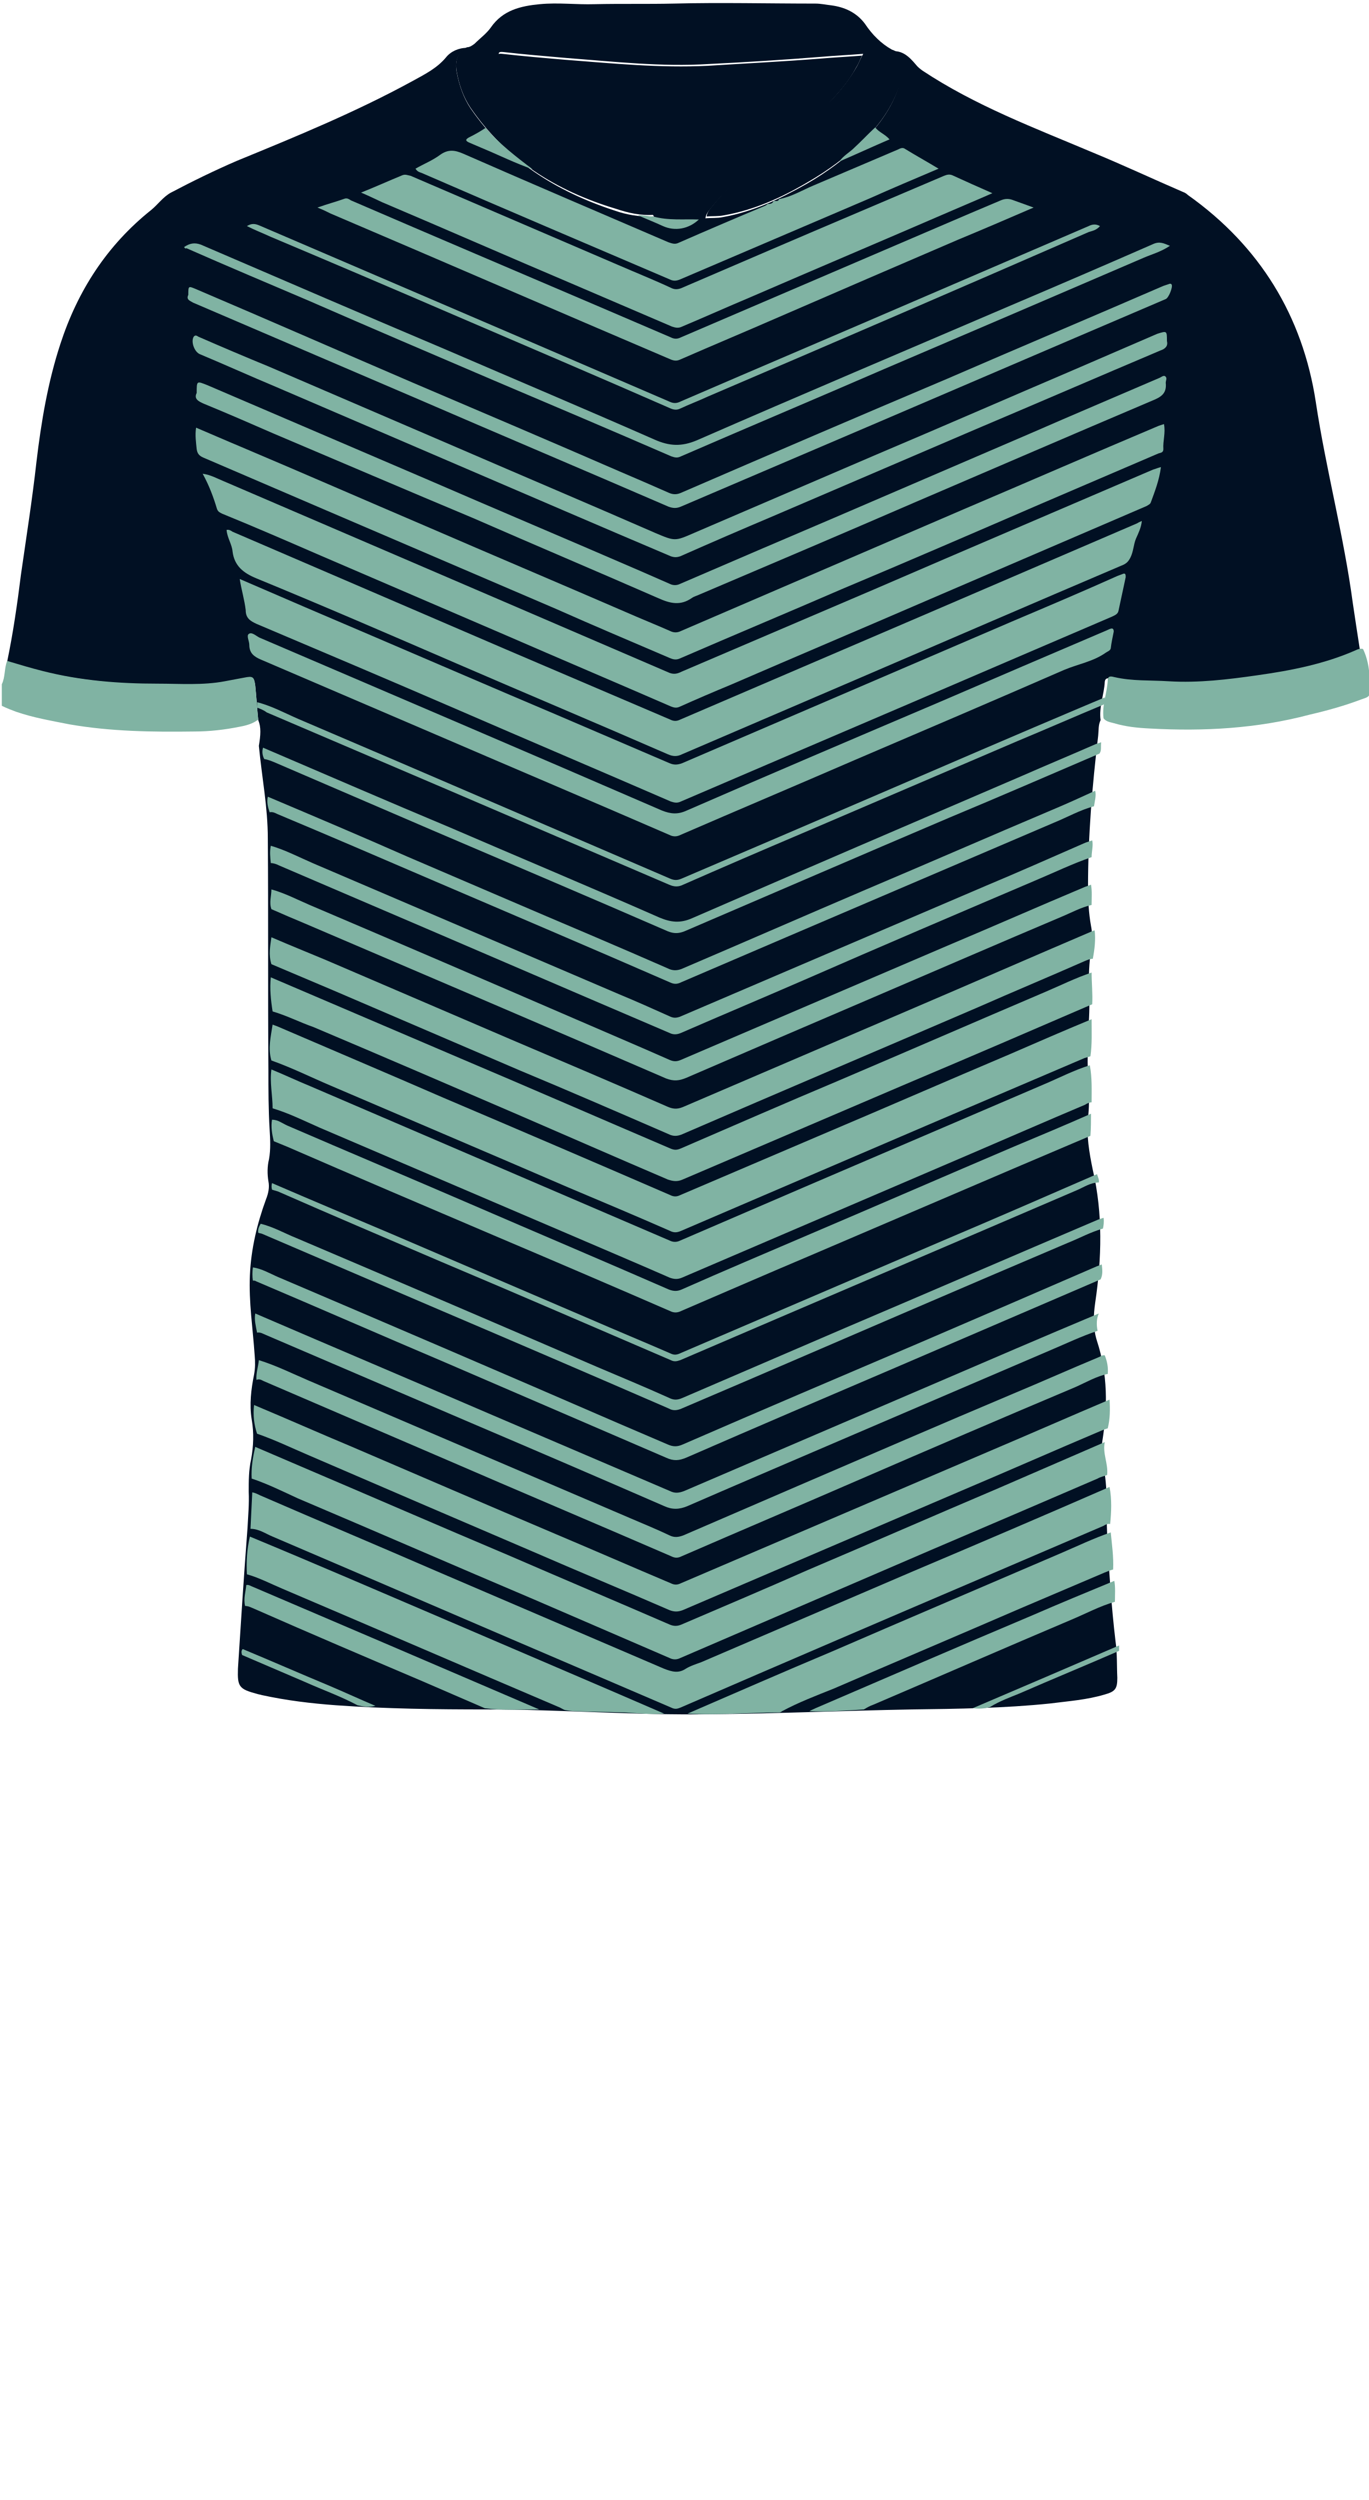 <!--?xml version="1.0" encoding="utf-8"?-->
<!-- Generator: Adobe Illustrator 24.2.3, SVG Export Plug-In . SVG Version: 6.00 Build 0)  -->
<svg version="1.1" id="Camada_1" xmlns="http://www.w3.org/2000/svg" xmlns:xlink="http://www.w3.org/1999/xlink" x="0px" y="0px" viewBox="0 0 229 418" style="enable-background:new 0 0 229 418;" xml:space="preserve">
<style type="text/css">
	.st0{fill:#FD0202;}
	.st1{fill:#6ABCB1;}
</style>
<g onclick="select(this)" class="" id="estampa-primaria" fill="#011023">
	<path d="M43.2,120.4c-0.2-1.9-0.3-3.8-0.5-5.7c-0.2-1.5-0.4-1.6-1.9-1.3c-1.1,0.2-2.1,0.4-3.2,0.6c-3.7,0.7-7.5,0.4-11.2,0.4
		c-6.5,0-12.9-0.6-19.2-2.1c-2-0.5-4-1.1-6-1.7c1-4.8,1.7-9.7,2.3-14.5c0.9-6.3,1.9-12.6,2.6-18.9c0.8-6.7,1.9-13.3,4-19.7
		c2.9-8.9,7.8-16.5,15.2-22.4c1.1-0.9,2-2.2,3.3-2.9c3.6-1.9,7.3-3.7,11-5.3c10-4.1,20-8.2,29.5-13.4c2-1.1,4-2.1,5.5-3.9
		c0.8-1,2.1-1.6,3.5-1.6c-1.7,0.9-2,2.4-1.7,4.1c0.4,2.1,1.1,4.2,2.3,6c5.9,8.6,14.3,13.9,24.1,17.1c2,0.7,4.2,1.1,6.6,1
		c-0.8-1.3-1.7-2.3-2.7-3.3c-4.4-4.6-9.3-8.5-14.3-12.4c-2.5-2-4.7-4.2-6.7-6.7c-1-1.2-1.7-2.5-2.3-3.9c-0.3-0.7-0.2-1,0.6-0.9
		c3.5,0.4,7.1,0.7,10.6,1c7.9,0.6,15.8,1.4,23.8,1c6.3-0.4,12.5-0.7,18.8-1.2c2.3-0.2,4.5-0.3,7-0.5c-0.4,0.8-0.6,1.4-1,2
		c-1.2,2.3-2.9,4.2-4.7,6.1c-2.9,3-6.4,5.2-9.5,7.8c-3.5,3-7.1,5.9-10,9.5c-0.4,0.5-0.9,1-1,1.8c1-0.1,2,0,2.9-0.2
		c5.1-0.9,9.7-3.1,14.1-5.6c3.3-1.9,6.4-4.2,9.1-6.8c3.1-3,5.5-6.4,6.6-10.6c0.6-2.2,0-4.3-1.7-4.7c1.9-0.3,3.1,0.9,4.2,2.2
		c0.3,0.4,0.7,0.7,1.1,1c8.9,5.9,18.8,9.6,28.5,13.7c5.1,2.1,10,4.4,15.1,6.6c0.3,0.1,0.6,0.3,0.8,0.5c12,8.5,19.2,20.2,21.4,34.6
		c1.7,11.3,4.7,22.4,6.2,33.7c0.4,2.7,0.8,5.3,1.2,7.9c-0.4,0-0.8,0.1-1.2,0.2c-5.3,2.4-10.8,3.4-16.5,4.2c-4.9,0.7-9.8,1.4-14.8,1
		c-3-0.2-6.1,0-9.1-0.7c-0.4-0.1-1-0.3-1.1,0.5c-0.1,2.1-1,4.2-0.7,6.4c-0.4,0.8-0.3,1.7-0.4,2.6c-1,8.4-1.7,16.8-1.7,25.2
		c0,2.2,0.1,4.4,0.5,6.6c0.4,1.9,0,3.8-0.2,5.7c-0.2,2.1-0.2,4.2-0.1,6.3c0.1,2.2-0.1,4.3-0.2,6.5c-0.1,2.8-0.1,5.7,0.1,8.5
		c0.1,1.7,0.1,3.4-0.1,5c-0.3,3,0.2,5.9,0.8,8.8c1.7,7.3,1.5,14.8,0.4,22.2c-0.3,2.1-0.4,4.2,0.3,6.4c1.8,5.5,1.8,11.1,0.9,16.7
		c-0.2,1.4-0.2,2.7,0.1,4c0.9,3.8,0.5,7.7,0.7,11.6c0.3,6,0.7,12,1.4,17.9c0.3,2,0.2,4.1,0.3,6.1c0,1.8-0.3,2.3-2.1,2.8
		c-3,0.9-6,1.1-9.1,1.5c-7.7,0.8-15.5,0.9-23.2,1c-11.2,0.2-22.5,0.7-33.7,0.8c-12.5,0.2-24.9-0.8-37.4-0.8
		c-8.4,0-16.8-0.1-25.2-0.7c-4.1-0.3-8.3-0.8-12.4-1.7c-0.3-0.1-0.5-0.1-0.8-0.2c-3-0.8-3.3-1.2-3.2-4.2c0.5-7.8,1-15.7,1.6-23.5
		c0.1-2,0.3-4.1,0.2-6.1c0-1.8,0-3.6,0.4-5.4c0.4-2.2,0.5-4.4,0.1-6.7c-0.4-2.5-0.1-5,0.4-7.5c0.2-1.1,0.2-2.1,0.1-3.2
		c-0.3-4.5-1-8.9-0.8-13.4c0.2-4.4,1.2-8.6,2.7-12.7c0.4-1,0.6-2,0.4-3c-0.2-1.2-0.2-2.5,0.1-3.7c0.3-1.7,0.2-3.3,0.1-5
		c-0.2-3.3-0.2-6.6-0.2-9.9c-0.1-12.9,0-25.8-0.1-38.7c0-5.2-1-10.3-1.5-15.5C43.6,122.9,43.7,121.6,43.2,120.4z"></path>
</g>
<g onclick="select(this)" class="" id="gola-primaria" fill="#011023">
	<path d="M149.2,8.3c1.7,0.5,2.3,2.5,1.7,4.7c-1.2,4.2-3.5,7.7-6.6,10.6c-2.7,2.6-5.8,4.9-9.1,6.8
		c-4.4,2.6-9,4.7-14.1,5.6c-1,0.2-1.9,0.1-2.9,0.2c0.1-0.8,0.6-1.3,1-1.8c2.9-3.6,6.4-6.5,10-9.5c3.2-2.6,6.6-4.9,9.5-7.8
		c1.8-1.8,3.4-3.8,4.7-6.1c0.3-0.6,0.6-1.3,1-2c-2.4,0.2-4.7,0.3-7,0.5c-6.3,0.5-12.5,0.9-18.8,1.2c-8,0.5-15.9-0.4-23.8-1
		c-3.5-0.3-7.1-0.6-10.6-1c-0.9-0.1-0.9,0.2-0.6,0.9c0.6,1.4,1.3,2.7,2.3,3.9c2,2.5,4.2,4.7,6.7,6.7c5,3.9,9.9,7.8,14.3,12.4
		c1,1,1.8,2,2.7,3.3c-2.4,0.2-4.5-0.3-6.6-1C93,31.9,84.7,26.7,78.7,18c-1.2-1.8-1.9-3.8-2.3-6c-0.3-1.7,0-3.2,1.7-4.1
		c0.5,0,0.9-0.3,1.3-0.6c0.9-0.9,2-1.7,2.7-2.7c2-2.9,5-3.6,8.2-3.9c3.1-0.3,6.1,0.1,9.2,0c4.4-0.1,8.8,0,13.2-0.1
		c7.9-0.2,15.8,0,23.7,0c0.9,0,1.8,0.2,2.7,0.3c2.2,0.3,4.2,1.2,5.6,3.1C145.9,5.8,147.4,7.3,149.2,8.3z"></path>
</g>
<g onclick="select(this)" class="" id="detalhe-punho" fill="#80b3a3">
	<path d="M0.3,114.4c0.6-1.2,0.4-2.7,0.9-3.9c2,0.6,4,1.2,6,1.7c6.3,1.6,12.7,2.1,19.2,2.1c3.7,0,7.5,0.3,11.2-0.4
		c1.1-0.2,2.1-0.4,3.2-0.6c1.5-0.3,1.7-0.2,1.9,1.3c0.2,1.9,0.3,3.8,0.5,5.7c-0.9,0.7-2,1-3.1,1.2c-2.5,0.5-5,0.8-7.6,0.8
		c-7,0.1-14,0-20.9-1.2c-3-0.6-6-1.1-8.9-2.1c-0.8-0.3-1.6-0.6-2.4-1C0.3,116.8,0.3,115.6,0.3,114.4z"></path>
	<path d="M184.6,120.1c-0.3-2.2,0.6-4.2,0.7-6.4c0-0.8,0.7-0.6,1.1-0.5c3,0.7,6,0.5,9.1,0.7c5,0.3,9.9-0.3,14.8-1
		c5.7-0.8,11.3-1.9,16.5-4.2c0.4-0.2,0.8-0.3,1.2-0.2c1.1,2.3,1.2,4.8,1.1,7.4c0,0.7-0.8,0.8-1.3,1c-2.9,1.1-5.8,1.9-8.8,2.6
		c-8.7,2.3-17.6,2.8-26.6,2.3c-2.1-0.1-4.1-0.3-6.1-0.9C185.5,120.7,185,120.6,184.6,120.1z"></path>
</g>
<g onclick="select(this)" class="" id="estampa-secundaria" fill="#80b3a3">
	<path d="M185.6,248.6c0.4,2.1,0.3,4.2,0.1,6.2c-0.4-0.1-0.8,0.1-1.1,0.3c-6.5,2.8-13.1,5.6-19.6,8.4
		c-17.1,7.3-34.1,14.6-51.2,22c-0.5,0.2-0.9,0.3-1.5,0c-4.4-1.9-8.9-3.8-13.3-5.7c-17.8-7.6-35.6-15.3-53.4-22.9
		c-1.2-0.5-2.3-1.3-3.7-1.3c0.1-2,0.2-4.1,0.3-6.1c0.5,0.1,0.9,0.3,1.3,0.5c9.9,4.3,19.9,8.5,29.8,12.8
		c12.6,5.4,25.2,10.8,37.8,16.2c1.3,0.5,2.4,0.8,3.6,0c0.8-0.5,1.8-0.8,2.6-1.1c11.7-5,23.5-10.1,35.2-15.1
		C163.6,258.1,174.6,253.4,185.6,248.6z"></path>
	<path d="M45.6,185.3c0-2.2-0.5-4.3-0.2-6.5c2.2,0.9,4.3,1.9,6.5,2.8c20,8.6,40.1,17.2,60.1,25.8c0.6,0.3,1.2,0.3,1.8,0
		c7-3,13.9-6,20.9-9c13.3-5.7,26.6-11.4,39.9-17.1c2.6-1.1,5.1-2.4,7.7-3.2c0.4,2.1,0.3,4.2,0.3,6.2c-0.4,0-0.8,0.2-1.1,0.4
		c-6.4,2.7-12.8,5.5-19.1,8.2c-16.1,6.9-32.2,13.8-48.3,20.7c-0.7,0.3-1.3,0.3-2.1,0c-5.7-2.5-11.4-4.9-17.2-7.4
		c-13.8-5.9-27.6-11.8-41.4-17.7C50.9,187.4,48.3,186.1,45.6,185.3z"></path>
	<path d="M182.6,170.4c0,2.1,0.1,4.2-0.2,6.2c-0.3,0.1-0.7,0.2-1,0.3c-8.7,3.7-17.3,7.4-26,11.1
		c-13.8,5.9-27.7,11.9-41.5,17.8c-0.7,0.3-1.2,0.3-1.8,0c-5.7-2.5-11.4-4.9-17.1-7.3c-13.2-5.7-26.4-11.3-39.7-17
		c-3.3-1.4-6.5-3-9.9-4.2c-0.6-2-0.1-4,0.2-6c0.3,0.1,0.5,0.2,0.8,0.3c9.3,4,18.5,7.9,27.7,11.9c12.7,5.4,25.3,10.8,38,16.3
		c0.6,0.3,1.1,0.3,1.7,0c8-3.4,15.9-6.8,23.9-10.2c10.4-4.4,20.7-8.9,31.1-13.3C173.4,174.3,178,172.3,182.6,170.4z"></path>
	<path d="M42.1,247.2c-0.1-1.8,0.2-3.6,0.6-5.3c2.6,1.1,5.1,2.2,7.7,3.3c11.5,4.9,23,9.9,34.6,14.8
		c9,3.9,18,7.7,27,11.6c0.7,0.3,1.3,0.3,2,0c7-3,14.1-6,21.1-9.1c10.6-4.5,21.1-9.1,31.7-13.6c6-2.6,12-5.2,18-7.8
		c-0.4,1.9,0.6,3.6,0.4,5.5c-0.5,0.2-1.1,0.3-1.6,0.6c-9.3,4-18.6,8-28,12c-13.9,6-27.9,12-41.8,18c-0.6,0.3-1.2,0.3-1.8,0
		c-7.6-3.3-15.1-6.5-22.7-9.8c-13.2-5.6-26.3-11.3-39.5-16.9C47.4,249.4,44.8,248.1,42.1,247.2z"></path>
	<path d="M45.6,169.1c-0.3-1.9-0.5-3.8-0.3-5.7c10.5,4.5,21.1,9,31.6,13.5c11.8,5,23.5,10.1,35.2,15.1
		c0.7,0.3,1.1,0.3,1.8,0c8.8-3.8,17.5-7.6,26.3-11.3c11.5-4.9,23-9.9,34.5-14.8c2.6-1.1,5.2-2.4,7.9-3.3c0,1.8,0.2,3.6,0.1,5.3
		c-10.2,4.4-20.4,8.8-30.6,13.1c-12.6,5.4-25.3,10.8-37.9,16.2c-0.9,0.4-1.6,0.3-2.5,0c-8.2-3.5-16.4-7.1-24.5-10.6
		c-11.6-5-23.2-10-34.8-14.9C50.1,170.9,48,169.8,45.6,169.1z"></path>
	<path d="M42.5,234.9c5.5,2.3,10.9,4.7,16.4,7c11.4,4.9,22.8,9.8,34.1,14.6c6.4,2.7,12.8,5.5,19.2,8.2
		c0.6,0.3,1.1,0.3,1.7,0c17.3-7.4,34.6-14.8,51.9-22.2c6.6-2.8,13.2-5.7,19.8-8.5c0.1,1.6,0.1,3.2-0.3,4.8c-0.4,0.1-0.8,0.3-1.1,0.4
		c-7.8,3.3-15.5,6.7-23.3,10c-15.6,6.7-31.1,13.3-46.7,20c-0.8,0.3-1.4,0.3-2.2,0c-7.6-3.3-15.3-6.5-22.9-9.8
		c-12.6-5.4-25.2-10.8-37.7-16.2c-2.8-1.2-5.5-2.5-8.4-3.5C42.5,238.2,42.3,236.6,42.5,234.9z"></path>
	<path d="M45.4,156.7c3,1.3,6,2.5,9.1,3.8c10.3,4.4,20.7,8.9,31,13.3c8.7,3.7,17.4,7.4,26.1,11.2
		c0.9,0.4,1.6,0.5,2.6,0.1c12.6-5.4,25.2-10.8,37.8-16.2c10.3-4.4,20.6-8.9,30.9-13.3c0.1,0,0.2,0,0.2-0.1c0.2,1.6,0,3.2-0.3,4.8
		c-0.5,0-0.9,0.2-1.4,0.4c-5.9,2.6-11.9,5.1-17.8,7.7c-16.5,7.1-33,14.1-49.4,21.2c-0.9,0.4-1.6,0.4-2.4,0
		c-8.3-3.6-16.6-7.2-25-10.7c-10.3-4.4-20.7-8.9-31-13.3c-3.5-1.5-6.9-2.9-10.4-4.4C44.9,159.6,45.2,158.2,45.4,156.7z"></path>
	<path d="M182.4,189.9c-4.2,1.8-8.5,3.6-12.7,5.4c-11.5,4.9-23.1,9.9-34.6,14.8c-7.1,3-14.2,6.1-21.2,9.1
		c-0.6,0.3-1.2,0.3-1.8,0c-9.9-4.3-19.7-8.5-29.6-12.7c-11.5-4.9-23-9.8-34.5-14.8c-0.7-0.3-1.5-0.6-2.2-0.9
		c-0.3-1.2-0.5-2.4-0.3-3.6c1,0,1.7,0.6,2.6,1c10.2,4.4,20.4,8.7,30.6,13.1c11.1,4.8,22.2,9.5,33.2,14.3c0.8,0.3,1.4,0.3,2.1,0
		c7-3.1,14.1-6.1,21.1-9.1c11.5-4.9,23-9.9,34.5-14.8c4.3-1.8,8.6-3.6,12.9-5.5C182.5,187.4,182.5,188.6,182.4,189.9z"></path>
	<path d="M43.3,227.4c2.9,0.9,5.5,2.2,8.3,3.4c18,7.7,36,15.4,54,23.1c2.1,0.9,4.3,1.8,6.4,2.8c0.8,0.4,1.5,0.3,2.3,0
		c6.3-2.7,12.7-5.5,19-8.2c12.1-5.2,24.1-10.4,36.2-15.5c4.8-2,9.5-4.1,14.3-6.1c0.3-0.1,0.6-0.4,1-0.3c0.4,1,0.6,2,0.5,3.1
		c-1.9,0.4-3.6,1.4-5.4,2.2c-12.1,5.1-24.2,10.3-36.2,15.5c-9.9,4.3-19.8,8.5-29.7,12.8c-0.6,0.3-1.1,0.3-1.7,0
		c-12.7-5.5-25.5-10.9-38.2-16.4c-10-4.3-20-8.6-30-12.9c-0.4-0.2-0.7-0.4-1.2-0.2C42.8,229.6,43.2,228.5,43.3,227.4z"></path>
	<path d="M45.4,148.7c2.2,0.6,4.3,1.7,6.4,2.6c14.8,6.3,29.7,12.7,44.5,19.1c5.3,2.3,10.5,4.5,15.7,6.8
		c0.7,0.3,1.2,0.3,1.9,0c14.9-6.4,29.7-12.7,44.6-19.1c7.6-3.2,15.1-6.5,22.7-9.7c0.4-0.2,0.9-0.3,1.3-0.5c0.2,1.1,0.1,2.2,0.1,3.4
		c-1.8,0.4-3.4,1.3-5.1,2c-10.4,4.4-20.8,8.9-31.3,13.4c-10.5,4.5-21,9-31.4,13.5c-1.2,0.5-2.1,0.6-3.4,0.1
		c-20.1-8.7-40.3-17.3-60.4-25.9c-1.9-0.8-3.8-1.6-5.6-2.4C45,150.9,45.4,149.8,45.4,148.7z"></path>
	<path d="M130.8,286.1c-0.1,0.1-0.3,0.2-0.4,0.2c-5.1,0-10.3,0.5-15.4,0.2c8.1-3.5,16.1-7,24.2-10.4
		c12.7-5.5,25.4-10.9,38.2-16.4c2.8-1.2,5.5-2.5,8.4-3.5c0.2,2.1,0.5,4.1,0.4,6.2c-0.4,0.1-0.9,0.3-1.4,0.5c-4.7,2-9.4,4-14.1,6
		c-10.4,4.5-20.8,8.9-31.2,13.4C136.5,283.5,133.6,284.6,130.8,286.1z"></path>
	<path d="M183.6,222.5c-2.7,0.9-5.2,2.1-7.8,3.2c-11,4.7-21.9,9.4-32.9,14.1c-9.3,4-18.7,8-27.9,12
		c-1.4,0.6-2.6,0.6-3.9,0c-10.8-4.7-21.5-9.3-32.3-13.9c-11.4-4.9-22.9-9.8-34.3-14.7c-0.5-0.2-0.9-0.5-1.5-0.4
		c-0.2-1.1-0.5-2.1-0.3-3.2c13,5.6,26,11.1,39,16.7c10.1,4.3,20.3,8.7,30.4,13c0.8,0.4,1.5,0.3,2.3,0c13.8-5.9,27.7-11.9,41.5-17.8
		c9.3-4,18.6-8,27.9-11.9C183.4,220.5,183.4,221.5,183.6,222.5z"></path>
	<path d="M182.6,143.3c-3.2,1.1-6.3,2.6-9.4,3.9c-12.9,5.5-25.8,11-38.6,16.6c-6.9,3-13.8,5.9-20.7,8.9
		c-0.7,0.3-1.3,0.3-1.9,0c-17.8-7.6-35.6-15.3-53.4-22.9c-4-1.7-7.9-3.4-11.9-5.1c-0.4-0.2-0.9-0.4-1.4-0.4c-0.1-1-0.2-1.9,0-2.9
		c2.4,0.7,4.7,1.9,7,2.9c17.1,7.3,34.1,14.6,51.2,21.9c2.9,1.2,5.8,2.5,8.7,3.8c0.5,0.2,0.9,0.2,1.5,0c17.1-7.3,34.1-14.6,51.2-21.9
		c5.5-2.3,10.9-4.7,16.4-7.1c0.4-0.2,0.9-0.3,1.4-0.5C182.9,141.4,182.6,142.3,182.6,143.3z"></path>
	<path d="M111.1,286.5c-2.2,0.2-4.5-0.1-6.7-0.2c-2.7-0.1-5.3-0.1-8-0.2c-0.6,0-1.3-0.1-1.9-0.2
		c-0.3-0.1-0.6-0.3-0.8-0.4c-15.5-6.6-31-13.3-46.5-19.9c-1.9-0.8-3.8-1.8-5.9-2.4c-0.1-2.1,0-4.2,0.5-6.3
		C52.9,261.5,64,266.3,75,271C87.1,276.2,99.1,281.3,111.1,286.5z"></path>
	<path d="M184.1,213.9c-11.4,4.9-22.8,9.8-34.2,14.7c-11.7,5-23.4,10-35.1,15.1c-1.2,0.5-2.1,0.6-3.4,0
		c-12.3-5.3-24.6-10.6-36.9-15.9c-10.6-4.5-21.1-9.1-31.7-13.6c-0.1-0.1-0.3-0.1-0.5-0.1c-0.1-0.7-0.1-1.4,0-2.2
		c1.5,0.2,2.8,1,4.2,1.6c19,8.1,37.9,16.2,56.8,24.4c2.8,1.2,5.6,2.4,8.4,3.6c0.9,0.4,1.6,0.4,2.5,0c13.1-5.7,26.3-11.3,39.4-16.9
		c10-4.3,20-8.6,29.9-12.9c0.3-0.1,0.5-0.2,0.8-0.3C184.4,212.3,184.5,213.1,184.1,213.9z"></path>
	<path d="M183,134.8c-2.3,0.6-4.4,1.8-6.6,2.7c-15,6.4-29.9,12.8-44.9,19.2c-5.8,2.5-11.7,5-17.5,7.5
		c-0.6,0.3-1.1,0.4-1.8,0.1c-13.3-5.8-26.7-11.5-40-17.2c-8.6-3.7-17.2-7.4-25.8-11c-0.4-0.2-0.8-0.4-1.3-0.3
		c-0.3-0.9-0.5-1.7-0.3-2.6c7.8,3.3,15.6,6.6,23.3,10c10.3,4.4,20.7,8.9,31.1,13.3c4.2,1.8,8.4,3.6,12.5,5.4
		c0.8,0.4,1.5,0.4,2.3,0.1c10.3-4.4,20.6-8.9,30.9-13.3c10.4-4.4,20.7-8.9,31.1-13.3c2.4-1,4.8-2.1,7.2-3.2
		C183.4,133.1,183.1,134,183,134.8z"></path>
	<path d="M184.5,205.4c-2.1,0.6-3.9,1.6-5.9,2.4c-17.9,7.6-35.7,15.3-53.6,23c-3.7,1.6-7.3,3.1-11,4.7
		c-0.7,0.3-1.4,0.4-2.1,0c-12.9-5.6-25.7-11.1-38.6-16.6c-9.8-4.2-19.6-8.4-29.4-12.6c-0.2-0.1-0.5-0.1-0.7-0.2
		c-0.1-0.5,0.1-1,0.4-1.5c2.1,0.5,4,1.6,6,2.4c16.7,7.1,33.5,14.3,50.2,21.5c4,1.7,8.1,3.4,12.1,5.2c0.8,0.4,1.4,0.4,2.3,0
		c9.1-3.9,18.1-7.8,27.2-11.7c14.1-6,28.2-12.1,42.3-18.1c0.3-0.1,0.6-0.2,0.9-0.3C184.7,204.3,184.6,204.9,184.5,205.4z"></path>
	<path d="M183.9,126c-8.4,3.6-16.7,7.2-25.1,10.7c-14.8,6.3-29.6,12.7-44.3,19c-1,0.4-1.8,0.4-2.8,0
		c-13.1-5.7-26.3-11.3-39.4-16.9c-8.8-3.8-17.7-7.6-26.5-11.4c-0.5-0.2-1-0.4-1.6-0.5c-0.3-0.6-0.4-1.2-0.2-1.9
		c10.5,4.5,20.9,9,31.4,13.4c11.6,5,23.3,9.9,34.9,15c1.9,0.8,3.5,1,5.5,0.1c18.4-8,36.8-15.9,55.2-23.8c4.1-1.8,8.2-3.5,12.3-5.3
		c0.3-0.1,0.6-0.2,0.9-0.3C184.1,124.9,184.3,125.5,183.9,126z"></path>
	<path d="M186.5,267.8c-2.5,0.7-4.9,2-7.3,3c-11.1,4.7-22.1,9.5-33.1,14.2c-0.6,0.2-1.1,0.5-1.6,0.8
		c-3.1,0.2-6.1,0.4-9.1,0.3c0.3-0.2,0.6-0.3,1-0.5c12.1-5.2,24.1-10.4,36.2-15.5c4.6-2,9.2-3.9,13.8-5.8
		C186.6,265.4,186.5,266.6,186.5,267.8z"></path>
	<path d="M81.1,285.6c-3.5-1.5-6.9-3-10.4-4.5c-9.4-4-18.8-8-28.1-12.1c-0.5-0.2-1-0.5-1.6-0.5
		c-0.3-1.2,0.1-2.4,0.2-3.5c0.4-0.1,0.8,0.2,1.1,0.3c7.3,3.1,14.7,6.3,22,9.4c8.6,3.7,17.3,7.4,25.9,11.1
		C87.2,285.8,84.2,286,81.1,285.6z"></path>
	<path d="M183.8,197.7c-1.4,0-2.5,0.8-3.7,1.3c-22.1,9.5-44.2,18.9-66.3,28.4c-0.6,0.2-1,0.3-1.6,0
		c-12.8-5.5-25.5-11-38.3-16.4c-9.1-3.9-18.3-7.8-27.4-11.8c-0.3-0.1-0.7-0.2-1-0.3c-0.1-0.4-0.1-0.7,0-1.1c6.7,2.9,13.4,5.7,20,8.5
		c11,4.7,21.9,9.4,32.9,14.1c4.6,2,9.2,3.9,13.8,5.9c0.6,0.3,1.1,0.2,1.7-0.1c14.7-6.3,29.4-12.6,44.1-18.9c8.5-3.6,17-7.3,25.5-11
		C183.7,196.9,183.9,197.3,183.8,197.7z"></path>
	<path d="M187.2,276c-5.5,2.4-11.1,4.7-16.6,7.1c-1.7,0.7-3.4,1.3-5,2.3c-1,0.3-1.9,0.3-2.9,0.2
		c8.2-3.5,16.4-7,24.5-10.5C187.2,275.4,187.2,275.7,187.2,276z"></path>
	<path d="M59.8,285.1c-2.8-1.5-5.9-2.6-8.8-3.9c-3.5-1.5-7-3-10.5-4.5c-0.1-0.3-0.2-0.7,0.1-1c4.8,2,9.6,4.1,14.4,6.1
		c2.6,1.1,5.2,2.3,7.8,3.4C61.7,285.5,60.7,285.3,59.8,285.1z"></path>
	<path d="M40.1,96.8c7.4,3.2,14.6,6.3,21.9,9.4c10.3,4.4,20.7,8.9,31.1,13.3c6.3,2.7,12.6,5.4,18.9,8.1
		c0.7,0.3,1.3,0.3,2.1,0c18.4-7.9,36.8-15.8,55.2-23.7c5.9-2.5,11.8-5,17.6-7.6c0.3-0.1,0.5-0.2,0.8-0.3c0.6-0.3,0.6,0.1,0.6,0.5
		c-0.4,1.9-0.8,3.7-1.2,5.6c-0.1,0.6-0.7,0.8-1.1,1c-5.4,2.3-10.7,4.6-16.1,6.9c-12.1,5.2-24.2,10.4-36.4,15.6
		c-6.5,2.8-13.1,5.6-19.6,8.4c-0.6,0.3-1.1,0.2-1.7,0c-12-5.2-24-10.3-36-15.5c-11.1-4.8-22.2-9.5-33.3-14.2c-1.1-0.5-1.8-1-1.8-2.3
		C40.9,100.3,40.4,98.7,40.1,96.8z"></path>
	<path d="M191,87.1c-0.1,1.1-0.6,2.1-1,3c-0.4,1-0.4,2.1-0.9,3.1c-0.4,0.8-0.8,1.1-1.6,1.4
		c-14.8,6.3-29.6,12.7-44.5,19.1c-9.6,4.1-19.3,8.3-28.9,12.4c-0.8,0.4-1.5,0.4-2.4,0C100,121,88.1,116,76.3,110.9
		c-11.1-4.8-22.2-9.6-33.4-14.2c-2.2-0.9-3.7-2.1-4-4.5c-0.1-1.2-0.9-2.3-1-3.6l0,0c0.4-0.1,0.7,0.1,1,0.3
		c15.3,6.6,30.5,13.1,45.8,19.7c9.1,3.9,18.3,7.8,27.4,11.7c0.6,0.3,1.1,0.3,1.7,0c13.8-5.9,27.7-11.9,41.5-17.8
		c11.6-5,23.3-10,34.9-15C190.5,87.3,190.8,87.2,191,87.1L191,87.1z"></path>
	<path d="M194.2,78.1c-0.3,2.2-1,4-1.7,5.9c-0.1,0.3-0.4,0.4-0.7,0.6c-12.1,5.2-24.2,10.4-36.3,15.6
		c-11.1,4.8-22.2,9.5-33.3,14.3c-2.9,1.2-5.7,2.4-8.6,3.7c-0.5,0.2-0.9,0.1-1.4-0.1c-9.2-4-18.4-7.9-27.6-11.9
		c-10.5-4.5-20.9-9-31.4-13.5c-5.3-2.3-10.6-4.6-16-6.8c-0.4-0.2-0.7-0.3-0.9-0.8c-0.6-2-1.3-3.9-2.4-5.9c1.4,0.2,2.4,0.8,3.4,1.2
		c15.6,6.7,31.2,13.4,46.8,20.1c9.3,4,18.6,8,27.9,12c0.8,0.3,1.4,0.1,2-0.2c10.8-4.6,21.5-9.2,32.3-13.8c15.5-6.7,31-13.3,46.6-20
		C193.3,78.4,193.7,78.2,194.2,78.1z"></path>
	<path d="M32.8,71.5c2.6,1.1,5.1,2.2,7.5,3.2c10.4,4.4,20.7,8.9,31,13.3c11.1,4.8,22.2,9.5,33.3,14.3
		c2.5,1.1,5,2.1,7.5,3.2c0.6,0.3,1.2,0.3,1.8,0c15.8-6.8,31.6-13.6,47.4-20.4c10.8-4.6,21.6-9.3,32.5-13.9c0.3-0.1,0.6-0.2,0.9-0.3
		c0.3,1.5-0.2,2.8-0.1,4.2c0,0.6-0.5,0.6-0.8,0.7c-6.5,2.8-13.1,5.6-19.6,8.4c-11.1,4.8-22.2,9.6-33.4,14.3
		c-9,3.9-18.1,7.7-27.1,11.6c-0.7,0.3-1.2,0.1-1.7-0.1c-6.3-2.7-12.7-5.4-19-8.2c-12.8-5.5-25.7-11-38.5-16.5
		c-6.8-2.9-13.7-5.9-20.5-8.8c-0.7-0.3-1-0.7-1.1-1.4C32.8,74,32.6,72.8,32.8,71.5z"></path>
	<path d="M60.4,32.2c2.5-1,4.7-2,6.9-2.9c0.5-0.2,0.9,0,1.4,0.1c11.6,5,23.1,9.9,34.7,14.9c3,1.3,6,2.5,9,3.9
		c0.5,0.2,0.9,0.2,1.5,0c10-4.3,20-8.6,29.9-12.8c4.7-2,9.4-4,14.1-6c0.5-0.2,0.9-0.3,1.4-0.1c2.2,1,4.4,2,6.7,3
		c-2.5,1.1-4.9,2.1-7.2,3.1c-11.1,4.8-22.2,9.5-33.3,14.3c-3.8,1.6-7.6,3.3-11.4,4.9c-0.6,0.3-1.1,0.2-1.7,0
		c-5.6-2.4-11.2-4.8-16.8-7.2c-10.6-4.5-21.1-9.1-31.7-13.6C62.6,33.2,61.6,32.7,60.4,32.2z"></path>
	<path d="M32.9,65.7c0-2.1,0-2,1.8-1.3C46.8,69.6,59,74.8,71.1,80c12,5.2,24.1,10.3,36.1,15.5c1.6,0.7,3.2,1.4,4.8,2.1
		c0.6,0.3,1.2,0.3,1.8,0c8.6-3.7,17.2-7.4,25.9-11.1c10.9-4.7,21.9-9.4,32.8-14.1c7.1-3.1,14.2-6.1,21.4-9.2c0.3-0.1,0.7-0.5,1-0.3
		c0.4,0.3,0.1,0.7,0.1,1.1c0.2,1.8-0.8,2.4-2.3,3c-13.2,5.6-26.4,11.3-39.7,17c-12,5.2-24,10.3-36,15.4c-0.4,0.2-0.9,0.3-1.3,0.6
		c-1.9,1.3-3.6,0.9-5.6,0c-10.3-4.5-20.7-8.9-31-13.4C68.1,82,56.9,77.2,45.8,72.5c-3.9-1.7-7.8-3.4-11.7-5
		C33.2,67.1,32.4,66.7,32.9,65.7z"></path>
	<path d="M186.3,105.6c-0.2,1-0.4,1.9-0.5,2.8c-0.1,0.4-0.5,0.5-0.8,0.7c-2.1,1.5-4.6,1.9-7,2.9
		c-11.7,5.1-23.4,10.1-35.1,15.1c-9.7,4.2-19.4,8.3-29.1,12.5c-0.6,0.3-1.2,0.3-1.8,0c-12.9-5.6-25.9-11.1-38.9-16.7
		c-9.8-4.2-19.6-8.4-29.4-12.6c-1.2-0.5-2-1.1-2-2.5c0-0.6-0.5-1.5-0.1-1.8c0.5-0.4,1.2,0.3,1.8,0.6c22.4,9.6,44.9,19.2,67.3,28.9
		c1.5,0.6,2.7,0.7,4.2,0c14-6.1,28.1-12.1,42.2-18.1c9.3-4,18.6-8,28-12C185.6,105.2,186.3,104.7,186.3,105.6z"></path>
	<path d="M130.3,33.3c2.1-0.4,3.9-1.5,5.8-2.3c4.7-2,9.4-4,14.1-6c0.4-0.2,0.8-0.4,1.2-0.1c1.8,1.1,3.6,2.1,5.6,3.3
		c-4,1.7-7.8,3.3-11.6,5c-10.5,4.5-21.1,9-31.6,13.5c-0.7,0.3-1.2,0.3-1.8,0c-13.8-5.9-27.7-11.8-41.5-17.8c-0.3-0.1-0.7-0.2-1-0.7
		c1.4-0.8,2.9-1.4,4.1-2.3c1.4-1,2.5-0.8,3.9-0.2c11.4,5,22.9,9.9,34.3,14.8c0.6,0.2,1.1,0.4,1.7,0.1c4.8-2.1,9.7-4.2,14.5-6.2
		c0.2-0.1,0.3-0.2,0.4-0.3l0,0c0.4,0,0.8,0,1-0.5l0,0C129.9,33.6,130.2,33.7,130.3,33.3L130.3,33.3z"></path>
	<path d="M195.2,57c0.2,0.8-0.2,1.3-1.1,1.6c-10.4,4.4-20.8,8.9-31.2,13.3c-11.2,4.8-22.4,9.6-33.6,14.4
		c-5.2,2.2-10.3,4.4-15.5,6.7c-0.6,0.2-1,0.2-1.6,0C100.4,88,88.6,82.9,76.7,77.8c-10.2-4.4-20.3-8.7-30.5-13.1
		c-4.3-1.8-8.5-3.7-12.8-5.5c-0.9-0.4-1.5-2.1-1-2.9c0.3-0.4,0.6-0.1,0.8,0c3.9,1.7,7.9,3.4,11.8,5c10.5,4.5,20.9,9,31.4,13.5
		c11.1,4.8,22.2,9.5,33.2,14.3c3.3,1.4,3.3,1.4,6.5,0c10.2-4.4,20.3-8.7,30.5-13.1c11.1-4.7,22.1-9.5,33.1-14.2c4.6-2,9.3-4,13.9-6
		C195.2,55.3,195.2,55.3,195.2,57z"></path>
	<path d="M172.9,34.7c-4.4,1.9-8.6,3.7-12.7,5.4c-10,4.3-20,8.6-29.9,12.9c-5.5,2.4-11,4.7-16.5,7.1
		c-0.6,0.3-1.1,0.2-1.6,0c-19-8.1-37.9-16.3-56.9-24.4c-0.6-0.3-1.2-0.6-2.2-1c1.7-0.6,3.2-1,4.6-1.5c0.4-0.1,0.7,0.1,1,0.3
		c13.9,6,27.8,11.9,41.6,17.8c4,1.7,7.9,3.4,11.9,5.1c0.6,0.3,1.1,0.3,1.7,0c16.1-6.9,32.2-13.8,48.3-20.7c1.7-0.7,3.5-1.5,5.2-2.2
		c0.7-0.3,1.3-0.3,1.9-0.1C170.4,33.8,171.5,34.2,172.9,34.7z"></path>
	<path d="M31.5,49.3c0-1.5,0-1.5,1.2-1C44.9,53.5,57,58.8,69.1,64c11.5,4.9,23,9.8,34.5,14.8c2.8,1.2,5.6,2.4,8.3,3.6
		c0.7,0.3,1.3,0.3,2,0c14.8-6.4,29.7-12.8,44.6-19.1c12-5.2,24.1-10.3,36.1-15.5c0.3-0.1,0.6-0.2,0.9-0.3c0.2-0.1,0.4-0.1,0.5,0.1
		c0.2,0.4-0.5,2.2-1,2.4c-5.1,2.2-10.1,4.3-15.2,6.5c-11.2,4.8-22.4,9.6-33.6,14.4c-10.8,4.6-21.5,9.2-32.3,13.8
		c-0.7,0.3-1.3,0.3-2.1,0c-14.1-6.1-28.3-12.1-42.4-18.2c-12.4-5.3-24.7-10.6-37.1-15.9C31.8,50.3,31.1,50.1,31.5,49.3z"></path>
	<path d="M30.8,41.3c0.9-0.6,1.7-0.8,2.8-0.4c13.7,5.9,27.4,11.8,41.1,17.6c11.6,5,23.2,9.9,34.8,15
		c2.5,1.1,4.5,1.2,7.1,0.1c17.4-7.6,34.9-15,52.4-22.5c8-3.4,15.9-6.8,23.9-10.3c1.1-0.5,1.8-0.1,2.8,0.3c-1.5,1-3,1.4-4.4,2
		c-14.4,6.2-28.9,12.4-43.4,18.6c-11.3,4.9-22.7,9.7-34,14.6c-0.6,0.3-1,0.2-1.6,0c-9.9-4.3-19.8-8.5-29.7-12.7
		c-10.3-4.4-20.6-8.8-30.9-13.3c-6.8-2.9-13.7-5.8-20.5-8.8C31,41.6,30.9,41.5,30.8,41.3z"></path>
	<path d="M41.3,37.8c0.8-0.5,1.4-0.4,2.1-0.1c15.2,6.5,30.5,13.1,45.7,19.6c7.7,3.3,15.3,6.6,23,9.9
		c0.7,0.3,1.2,0.2,1.8-0.1c13.2-5.7,26.4-11.3,39.6-17c9.5-4.1,19.1-8.2,28.6-12.3c0.6-0.3,1.2-0.4,1.9,0c-0.6,0.7-1.3,0.8-1.9,1
		C161,48,139.7,57.2,118.4,66.3c-1.5,0.7-3.1,1.3-4.6,2c-0.6,0.3-1.1,0.2-1.6,0C100.1,63,87.9,57.8,75.8,52.6
		c-10.2-4.4-20.3-8.7-30.5-13C44,39,42.7,38.5,41.3,37.8z"></path>
	<path d="M43,118.3c0-0.3,0-0.6,0-0.9c2.4,0.6,4.6,1.8,6.9,2.8c11,4.7,22,9.4,32.9,14.1c9.8,4.2,19.5,8.4,29.3,12.6
		c0.7,0.3,1.2,0.3,1.9,0c11-4.7,22-9.4,32.9-14.1c11.6-5,23.2-10,34.8-14.9c1-0.4,2.1-0.9,3.1-1.3c0.1,0.4,0.1,0.8-0.2,1.2
		c-4.8,2-9.6,4.1-14.4,6.1c-12.1,5.2-24.1,10.3-36.2,15.5c-6.6,2.8-13.1,5.6-19.7,8.5c-0.8,0.4-1.5,0.4-2.4,0
		c-12.4-5.3-24.7-10.6-37.1-15.9c-10.1-4.3-20.1-8.6-30.2-12.9C44.1,118.7,43.5,118.5,43,118.3z"></path>
	<path d="M81.2,21.4c2.3,2.6,5.1,4.8,7.9,6.9c-2.9-1-5.7-2.4-8.6-3.6c-0.7-0.3-1.4-0.6-2.1-0.9c-0.6-0.3-0.5-0.5,0-0.8
		C79.4,22.5,80.3,22,81.2,21.4z"></path>
	<path d="M140.4,27c0.7-1,1.7-1.5,2.5-2.3c1.2-1.1,2.3-2.3,3.5-3.4c0.6,0.8,1.6,1.1,2.4,2C146,24.5,143.2,25.8,140.4,27
		z"></path>
	<path d="M106.7,36c0.9-0.1,1.7,0.2,2.6,0.2c2.5,0.7,5.1,0.4,7.6,0.5c-1.7,1.6-4,2-6,1.1
		C109.6,37.2,108.1,36.6,106.7,36z"></path>
</g>
<path d="M37.9,88.6C37.9,88.5,37.9,88.5,37.9,88.6C37.9,88.5,37.9,88.5,37.9,88.6C37.9,88.5,37.9,88.5,37.9,88.6
	C37.9,88.6,37.9,88.6,37.9,88.6z"></path>
<path d="M191.1,87.1C191.1,87.1,191.1,87.1,191.1,87.1C191.1,87.1,191.1,87.1,191.1,87.1
	C191,87.1,191.1,87.1,191.1,87.1z"></path>
</svg>

